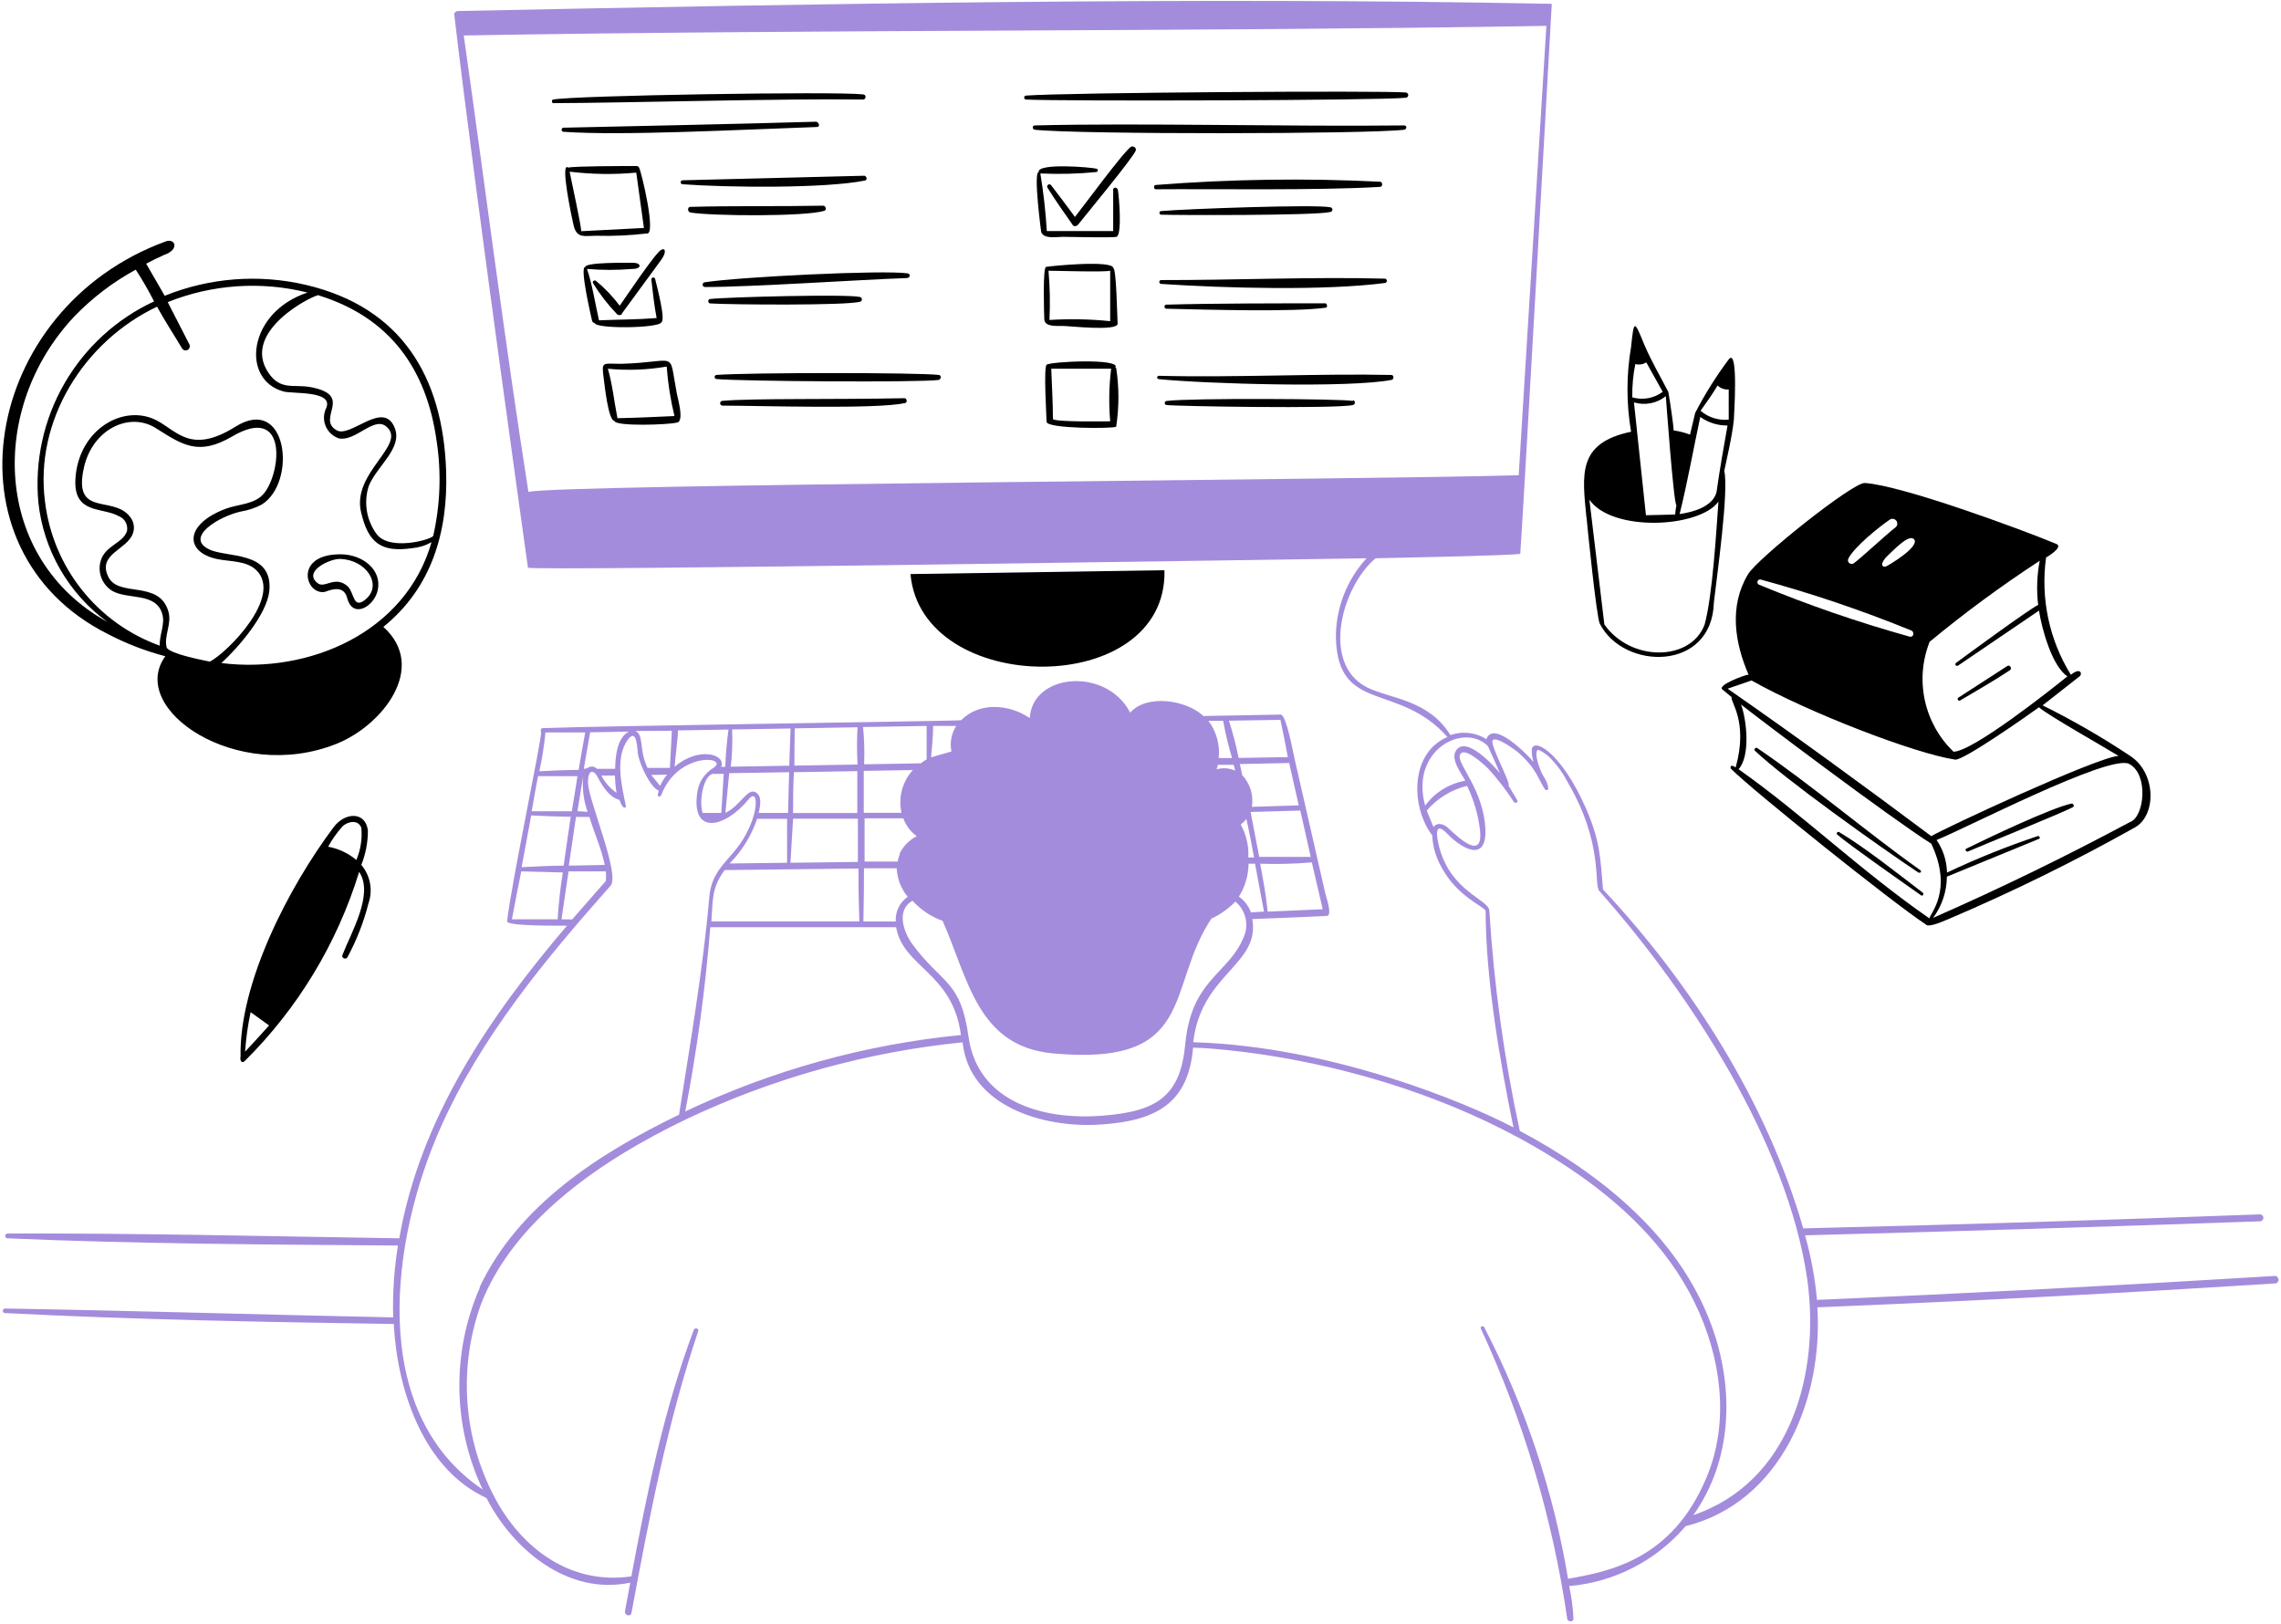 <svg width="476" height="339" viewBox="0 0 476 339" fill="none" xmlns="http://www.w3.org/2000/svg">
<path d="M195.925 78.25C191.875 77.725 155.925 77.725 149.475 78.25C149.364 78.274 149.267 78.339 149.202 78.431C149.137 78.524 149.11 78.638 149.125 78.75C149.148 78.833 149.192 78.91 149.254 78.971C149.315 79.032 149.391 79.077 149.475 79.1C155.275 79.6 191.8 79.825 195.8 79.3C196.375 79.25 196.55 78.325 195.925 78.25ZM364.8 140.8C364.3 140.8 357.875 143.075 359.575 144L361.375 145.5C360.975 146.4 364.9 150.5 362.2 160.15C361.075 159.375 361.05 160.15 361.2 160.4C365.375 164.7 395.2 188.575 401.85 192.9C402.45 193.775 406.25 191.9 406.85 191.7C420.059 186.068 432.952 179.726 445.475 172.7C450.05 170.2 450 161.225 444.45 157.7C438.612 153.817 432.533 150.31 426.25 147.2L434 141.125C434.55 140.7 434.25 139.125 432.15 140.825C427.628 133.518 425.798 124.862 426.975 116.35C427.275 116.175 430.625 114.175 429.15 113.525C421.65 110.4 396.8 101.275 389.15 100.8C386.65 100.625 366.65 116.625 364.775 119.85C360.775 126.525 362 134.15 364.925 140.875L364.8 140.8ZM362.8 160.525C365.3 157.8 364.525 150.325 363.325 147.025C366.75 149.775 394.275 170.525 403.025 176.075C407.75 186.075 402.475 190.925 402.65 191.675C388 181.5 376.075 169.875 362.8 160.525V160.525ZM444.275 159.4C448.45 161.55 447.5 170.5 444.5 171.55C430.9 178.825 417.45 185.375 403.4 191.55C405.245 189.06 406.252 186.048 406.275 182.95L425.525 175.05C425.875 174.875 425.525 174.4 425.25 174.475C418.787 176.635 412.459 179.181 406.3 182.1C406.252 179.67 405.496 177.307 404.125 175.3C410 172.975 440.025 157.4 444.275 159.4V159.4ZM402.6 134C409.956 127.909 417.651 122.242 425.65 117.025C425.066 120.064 424.957 123.176 425.325 126.25C424.1 126.65 408.95 137.75 408.175 138.35C407.85 138.6 408.175 139.125 408.575 138.925L425.5 127.425C426.025 130.95 428.15 138.975 431.425 141.15C428.1 143.85 411.65 156.875 407.65 156.875C404.651 153.982 402.576 150.265 401.686 146.194C400.796 142.123 401.131 137.88 402.65 134H402.6ZM399.325 112.425C401.075 113.925 393.825 118.15 393.55 118.225C392.725 118.475 392.175 117.625 393.95 115.925C394.85 115.15 398.15 111.5 399.325 112.45V112.425ZM385.7 116.6C386.95 114.1 392.15 109.95 394.35 108.45C394.458 108.374 394.58 108.321 394.709 108.292C394.838 108.264 394.972 108.261 395.102 108.285C395.232 108.308 395.356 108.356 395.467 108.428C395.578 108.499 395.675 108.591 395.75 108.7C395.826 108.808 395.879 108.93 395.907 109.059C395.936 109.188 395.938 109.321 395.915 109.451C395.892 109.581 395.843 109.706 395.772 109.817C395.701 109.928 395.608 110.024 395.5 110.1C393.55 111.6 388.25 116.575 386.775 117.6C386.664 117.661 386.539 117.693 386.413 117.693C386.286 117.693 386.161 117.661 386.05 117.6C385.962 117.559 385.884 117.502 385.818 117.431C385.753 117.36 385.703 117.276 385.67 117.186C385.638 117.095 385.623 116.998 385.628 116.902C385.634 116.806 385.658 116.711 385.7 116.625V116.6ZM367.35 120.925C378.075 123.835 388.611 127.4 398.9 131.6C399.55 131.925 399.325 133.025 398.55 132.875C387.832 129.888 377.305 126.257 367.025 122C366.911 121.936 366.822 121.834 366.773 121.713C366.724 121.592 366.718 121.457 366.756 121.332C366.793 121.206 366.873 121.097 366.981 121.023C367.089 120.949 367.219 120.915 367.35 120.925ZM365.5 142C377.425 148.725 399.625 157.275 408 158.525C409.675 158.775 423.275 149.225 425.5 147.6C426.95 149.025 439.025 155.85 442.1 157.75C437.65 157.975 405.35 173.025 403.025 174.5C389.15 164.125 374.75 153.6 360.525 143.725L365.525 142H365.5ZM195.925 78.25H195.95H195.925ZM236.525 30.6C236.373 30.537 236.202 30.537 236.05 30.6C234.575 31.5 226.05 43.1 224.325 45.275C222.675 43.025 221 40.8 219.325 38.625C219 38.225 218.325 38.625 218.575 39.15C220.25 41.825 222.05 44.4 223.875 46.975C224.175 47.375 224.75 47.175 225 46.85C226.575 44.85 236.6 32.75 237.025 31.375C237.043 31.291 237.045 31.204 237.03 31.12C237.015 31.036 236.983 30.955 236.936 30.883C236.89 30.811 236.83 30.749 236.759 30.7C236.688 30.652 236.609 30.617 236.525 30.6V30.6ZM188.85 83.1C173.85 83.4 157.225 83.1 150.775 83.65C150.642 83.65 150.515 83.702 150.421 83.796C150.328 83.89 150.275 84.017 150.275 84.15C150.275 84.282 150.328 84.409 150.421 84.503C150.515 84.597 150.642 84.65 150.775 84.65C158.525 84.65 182.65 85.45 188.85 84.125C189.375 84 189.275 83.25 188.85 83.1V83.1ZM189.4 57.975C189.9 57.975 190.05 57.125 189.4 57.05C184.4 56.3 154.4 57.775 147.125 58.9C146.992 58.9 146.865 58.952 146.771 59.046C146.678 59.14 146.625 59.267 146.625 59.4C146.625 59.532 146.678 59.659 146.771 59.753C146.865 59.847 146.992 59.9 147.125 59.9C156.925 59.9 179.2 58.375 189.275 58.025L189.4 57.975ZM179.45 62.975C179.875 62.975 180.1 62.125 179.45 61.975C176.95 61.35 151.95 61.975 148.175 62.4C148.116 62.409 148.058 62.43 148.007 62.461C147.956 62.492 147.912 62.534 147.877 62.583C147.842 62.632 147.817 62.687 147.804 62.746C147.791 62.805 147.789 62.865 147.8 62.925C147.813 63.022 147.857 63.113 147.924 63.184C147.991 63.256 148.079 63.305 148.175 63.325C153 63.6 176.5 63.775 179.45 62.975ZM232.75 76.725C234.125 74.725 219.05 75.45 218.4 76.125C217.75 76.8 218.4 87.075 218.4 88.025C218.4 89.5 232.375 89.475 232.925 89.05C233.549 84.982 233.549 80.843 232.925 76.775L232.75 76.725ZM231.675 87.925C230.35 87.925 220.525 88.1 219.725 87.475C219.725 83.95 219.5 80.45 219.375 76.95H231.875C231.425 80.591 231.358 84.269 231.675 87.925V87.925Z" fill="black"/>
<path d="M409 146.2C412.5 144.125 416.075 142.1 419.45 139.85C419.925 139.525 419.45 138.675 418.9 138.975L408.625 145.625C408.567 145.682 408.531 145.757 408.522 145.837C408.513 145.917 408.532 145.999 408.577 146.066C408.621 146.134 408.687 146.184 408.764 146.209C408.842 146.233 408.925 146.23 409 146.2ZM383.8 173.65C383.5 173.45 383.1 173.925 383.4 174.175C385.9 176.35 398.2 184.95 400.9 186.85C401.25 187.1 401.55 186.525 401.225 186.275C395.975 182.275 389.375 177 383.8 173.65V173.65ZM221.85 68.025C223.15 68.025 233.325 69.2 233.225 67.525C233.125 65.85 232.975 56.225 232.325 55.925C232.15 54.25 219.475 55.475 218.3 55.7C217.575 55.7 217.875 65.45 217.925 66.625C218 68.325 220.725 67.975 221.85 68.025V68.025ZM231.675 56.5V67.025C227.464 66.592 223.225 66.508 219 66.775C219.166 63.349 219.099 59.917 218.8 56.5C220.875 56.5 230.35 56.825 231.675 56.5V56.5ZM400.35 182.05C400.413 182.103 400.493 182.132 400.575 182.132C400.657 182.132 400.737 182.103 400.8 182.05C400.849 181.995 400.876 181.924 400.876 181.85C400.876 181.776 400.849 181.705 400.8 181.65C389.35 173.525 377.975 163.75 366.725 156.125C366.4 155.875 365.9 156.35 366.225 156.675C372.525 162.675 392.2 176.675 400.45 182.175L400.35 182.05ZM432.375 167.7H432.425H432.375ZM233.175 39.475C233.14 39.363 233.063 39.27 232.961 39.214C232.858 39.158 232.738 39.144 232.625 39.175C232.55 39.193 232.48 39.23 232.423 39.282C232.366 39.335 232.324 39.401 232.3 39.475V48.225H218.45C218.207 44.196 217.757 40.182 217.1 36.2C221.01 36.382 224.929 36.281 228.825 35.9C228.913 35.872 228.988 35.814 229.038 35.737C229.088 35.659 229.11 35.567 229.1 35.475C229.086 35.422 229.06 35.372 229.026 35.329C228.992 35.286 228.949 35.251 228.9 35.225C227.975 34.925 216.4 33.925 216.75 35.925C215.6 35.925 217.275 48.425 217.275 48.425C217.875 49.95 220.4 49.425 221.725 49.425C223.05 49.425 232.25 49.65 233 49.425C234.2 48.95 233.525 40.95 233.25 39.425L233.175 39.475Z" fill="black"/>
<path d="M474.75 266.275C442.9 268.225 411.042 269.891 379.175 271.275C378.759 266.716 377.922 262.205 376.675 257.8C408.342 256.966 440.009 255.991 471.675 254.875C471.837 254.855 471.987 254.784 472.105 254.671C472.222 254.558 472.299 254.41 472.325 254.25C472.346 254.055 472.29 253.859 472.169 253.705C472.047 253.55 471.87 253.45 471.675 253.425C439.875 254.608 408.084 255.583 376.3 256.35C368.8 230.2 352.975 205.325 334.525 185.625C333.95 178.975 333.925 175.625 331.075 168.95C325.575 156.325 319.5 153.7 319.65 156.7C319.649 157.49 319.775 158.275 320.025 159.025C319.025 157.775 311.675 150.125 310.175 154.25C309.069 153.554 307.821 153.116 306.522 152.969C305.224 152.822 303.909 152.969 302.675 153.4C298 145.9 290.175 145.9 285.175 143.4C275.625 138.4 280.025 122.45 287.05 116.5C287.05 116.5 317.225 115.925 317.25 115.55C317.8 108.475 323.825 0.8 323.825 0.8C249.475 -0.675 169.475 0.8 95.675 2.3C95.175 2.3 94.75 2.625 94.8 3.075C99.25 40.95 110.175 118.475 110.175 118.475C111.975 119.2 275.4 116.65 285.175 116.5C280.995 121.059 278.707 127.039 278.775 133.225C279.275 148.975 291.8 142.275 302.05 153.8C295.4 156.65 294.55 165.075 297.05 171.1C297.504 172.255 298.119 173.341 298.875 174.325C298.98 176.674 299.649 178.964 300.825 181C304.025 187.075 309.725 189.175 310.025 190.075C310.025 204.225 313 221.475 315.825 235.275C306.3 230.275 278.05 218.35 249 217.5C250.65 203.175 263.025 201.375 261.325 191.8C266.5 191.6 271.675 191.4 276.85 191.15C278.15 191.15 276.725 187.15 276.575 186.475C274.475 177.225 272.367 167.991 270.25 158.775C269.925 157.525 268.475 149.125 267.25 149.125L251.125 149.425C247.575 146.05 239.25 144.8 235.85 148.725C230.85 139.1 215.4 140.5 214.9 149.85C210.675 146.975 204.4 146.4 200.575 150.3C200.175 150.475 124.55 151.5 113.3 151.95H113.1C112.979 152.027 112.892 152.149 112.859 152.289C112.827 152.429 112.85 152.577 112.925 152.7C113.125 154 106.6 184.85 105.825 192.275C105.825 193.325 117.15 193.175 118.325 193.175C102.175 212.1 87.65 233.45 83.325 258.425C56.075 258 28.825 257.325 1.575 257.425C1.443 257.425 1.315 257.477 1.222 257.571C1.128 257.665 1.075 257.792 1.075 257.925C1.075 258.057 1.128 258.185 1.222 258.278C1.315 258.372 1.443 258.425 1.575 258.425C28.7 259.6 55.9 259.725 83.05 259.925C82.241 264.882 81.906 269.904 82.05 274.925C55.05 274.375 28.05 273.525 1.075 273.075C0.475 273.075 0.375 274.025 1.075 274.025C28.075 275.4 55.125 275.9 82.175 276.3C82.875 289.875 88.225 306.525 101.525 312.625C107 323.375 118.6 333.05 131.525 330.275C131.15 332.225 130.8 334.225 130.425 336.225C130.275 337.125 131.625 337.5 131.775 336.6C135.45 316.8 139.275 296.9 145.7 277.8C145.9 277.2 145 276.975 144.775 277.55C138.525 294.15 135 311.6 131.75 328.975C118.525 330.9 107.975 322.475 102.5 311.075C99.555 305.051 97.851 298.496 97.49 291.801C97.129 285.105 98.119 278.405 100.4 272.1C107.225 254.6 125.4 242.1 143.25 233.55C161.4 224.949 180.891 219.528 200.875 217.525C202.3 230.875 217.65 235.4 229.35 234.7C241.05 234 247.975 230.425 248.975 218.625C249.125 218.625 291.2 219.55 327.525 243.825C338.2 250.95 347.9 260.1 353.575 271.725C359.125 282.95 361.075 296.725 356.075 308.425C348.925 325.475 335.875 327.95 327.225 329.475C324.167 311.169 318.262 293.454 309.725 276.975C309.5 276.55 308.8 276.825 309.025 277.275C317.928 296.472 324 316.859 327.05 337.8C327.05 338.45 328.35 338.625 328.35 337.8C328.249 335.511 327.948 333.236 327.45 331C336.878 330.189 345.608 325.698 351.75 318.5C371.75 313.5 380.475 291.875 379.25 272.825C411.184 271.525 443.084 269.858 474.95 267.825C475.825 267.5 475.5 266.275 474.75 266.275ZM110.275 102.675C105.275 70.875 101.3 39.225 96.775 7.4C171.775 6.1 248.725 6.65 322.7 5.4L316.925 99.175C285.7 100.125 114.3 101.1 110.275 102.675ZM261.025 190.4C260.567 189.067 259.69 187.918 258.525 187.125C259.821 185.064 260.522 182.684 260.55 180.25H261.9L263.775 190.25L261.025 190.4ZM258.925 172.075C259.353 171.73 259.746 171.345 260.1 170.925C260.7 173.6 261.2 176.275 261.7 178.95H260.5C260.623 176.556 260.077 174.176 258.925 172.075ZM276.025 189.75L264.525 190.25C264.225 186.875 263.575 183.55 262.975 180.25C266.569 180.369 270.167 180.277 273.75 179.975C274.5 183.2 275.275 186.5 276.025 189.75ZM273.525 178.825H262.775L260.975 169.45L271.35 169.15L273.525 178.825ZM271.025 168.075L261.25 168.375C261.438 167.189 261.353 165.976 261.003 164.828C260.652 163.681 260.044 162.628 259.225 161.75C259.075 161 258.925 160.225 258.725 159.45L269.025 159.225L271.025 168.075ZM267.2 150.225C267.75 152.725 268.25 155.4 268.75 158L258.475 158.175C257.95 155.546 257.274 152.95 256.45 150.4L267.2 150.225ZM257.75 160.825C256.533 160.272 255.158 160.174 253.875 160.55C253.99 160.24 254.082 159.923 254.15 159.6H257.45L257.75 160.825ZM255.25 150.425C255.719 153.049 256.337 155.645 257.1 158.2H254.325C254.611 155.43 253.844 152.654 252.175 150.425H255.25ZM194.725 151.5H199.55C198.531 153.075 198.172 154.987 198.55 156.825L194.3 158.05C194.5 155.9 194.725 153.5 194.725 151.5ZM193.375 151.5V158.475C192.952 158.727 192.543 159.002 192.15 159.3L180.325 159.5C180.434 156.906 180.359 154.308 180.1 151.725L193.375 151.5ZM188.125 169.625H180.25V160.875L190.5 160.7C189.416 161.887 188.634 163.318 188.221 164.872C187.807 166.425 187.774 168.056 188.125 169.625ZM180.3 181.2H187.125C187.222 183.381 188.029 185.471 189.425 187.15C188.6 187.72 187.937 188.494 187.499 189.396C187.061 190.299 186.863 191.299 186.925 192.3H180.175C180.25 188.55 180.3 184.875 180.3 181.2ZM187.8 178.175C187.581 178.697 187.422 179.242 187.325 179.8H180.425V170.775H188.5C189.043 172.267 190.018 173.563 191.3 174.5C189.738 175.308 188.476 176.596 187.7 178.175H187.8ZM179.425 192.275H148.45C148.775 187.975 148.45 185.275 151.225 181.575L179.15 181.25C179.125 184.925 179.2 188.6 179.325 192.275H179.425ZM152.25 180.2C154.852 177.57 156.818 174.38 158 170.875H164.25V180.05L152.25 180.2ZM165.85 152L178.95 151.775C178.809 154.365 178.809 156.96 178.95 159.55L165.775 159.775C165.775 157.2 165.8 154.6 165.85 152ZM165.675 161.15L178.9 160.925V169.675H165.5C165.5 166.825 165.5 164 165.675 161.15ZM165.5 170.85H179.025V179.875L164.95 180.05C165.15 176.975 165.3 174 165.5 170.85ZM153 152.225L164.975 152.025L164.7 159.8L152.5 160C152.797 157.419 152.889 154.82 152.775 152.225H153ZM152.4 161.35L164.675 161.15L164.45 169.65H158.325C158.625 168.275 159.175 166.025 157.55 165.275C155.925 164.525 154.375 168.275 151.375 169.625C151.65 166.875 151.9 164.125 152.175 161.375L152.4 161.35ZM141.7 152.425L152.025 152.25C151.668 154.828 151.443 157.423 151.35 160.025H150.5C151.575 157.4 145.775 155.7 140.775 160.025C140.85 158.75 141.55 153.275 141.475 152.425H141.7ZM151.025 161.5C150.85 164.225 150.7 166.925 150.525 169.65H146.625C145.875 167.45 146.625 162.275 148.625 161.5H150.975H151.025ZM140.2 152.5L139.8 160.25H135.125C133.275 156.4 134.45 153.475 132.625 152.55L140.2 152.5ZM139.2 161.65C138.624 162.372 138.137 163.161 137.75 164L135.9 161.725L139.2 161.65ZM123.225 152.825L131.25 152.675C128.75 153.875 128.375 158.125 128.375 160.45H124.6C123.325 159.35 122.775 160.45 121.825 160.45L123.175 152.675L123.225 152.825ZM128.775 165.525C127.388 164.599 126.26 163.334 125.5 161.85H128.325C128.355 163.082 128.472 164.31 128.675 165.525H128.775ZM120.5 169.275L121.7 161.925C121.45 164.462 121.765 167.024 122.625 169.425L120.5 169.275ZM123 170.5C124.025 173.925 125.5 177.05 126.2 180.5L118.7 180.65L120.2 170.475L123 170.5ZM113.925 152.85H122.125C121.65 155.35 121.2 158.05 120.75 160.675C118.025 160.675 115.275 160.825 112.55 160.95C113.139 158.278 113.565 155.573 113.825 152.85H113.925ZM112.375 161.975H120.5C120.125 164.475 119.725 166.975 119.325 169.3H110.95C111.375 166.8 111.825 164.375 112.275 161.975H112.375ZM110.85 170.175C113.6 170.325 116.35 170.4 119.1 170.45C118.625 173.825 118.075 177.25 117.625 180.65C114.7 180.65 111.775 180.85 108.85 180.975C109.525 177.375 110.175 173.775 110.85 170.175ZM116.475 191.85H106.825C107.45 188.5 108.1 185.175 108.775 181.85L117.45 182.075C116.923 185.312 116.564 188.575 116.375 191.85H116.475ZM117.175 191.85L118.65 181.85H126.425C126.5 182.514 126.5 183.185 126.425 183.85L119.4 191.875L117.175 191.85ZM100.15 268.675C97.226 275.337 95.764 282.549 95.864 289.825C95.963 297.1 97.621 304.269 100.725 310.85C76.525 294.5 81.675 258.35 91.975 235.25C100.4 216.325 113.75 200.25 127.425 184.825C129.425 182.55 122.95 167.325 122.725 163.6C122.575 160.825 123.725 160.25 124.75 162.225C125.775 164.2 127.25 166.45 129.275 166.925C130.075 169.275 130.7 168.525 130.6 168.15C129.75 164.025 128.275 158.15 131.025 154.35C133.025 151.7 132.95 156.575 133.15 157.525C133.625 159.8 135.65 164.2 137.475 165.025C136.85 166.8 137.9 166.175 137.975 165.95C141.525 156.625 152.375 157.95 148.875 160.25C147.952 160.801 147.168 161.556 146.583 162.457C145.998 163.359 145.627 164.383 145.5 165.45C144.225 174.275 151.175 172.95 156.225 166.8C158.325 164.3 158.425 169.675 155.1 175.1C152.275 179.7 148.45 181.35 148 187.375C146.75 202.1 143.725 219.675 141.7 232.625C125.1 240.65 108.125 251.5 100.05 268.7L100.15 268.675ZM143 231.95C145.441 219.238 147.185 206.402 148.225 193.5H187C188.45 201.875 198.85 203 200.525 216C180.572 217.951 161.109 223.347 143 231.95ZM248.55 211.775C247.928 213.741 247.525 215.77 247.35 217.825C246.35 228.425 241.85 231.95 230.075 232.825C217.575 233.85 204.025 229.9 202.125 216.425C200.45 204.425 196.6 205.475 190.425 197.075C188.575 194.575 186.925 189.925 190.425 187.975C192.145 189.864 194.298 191.305 196.7 192.175C202.1 204.3 203.925 218.275 219.625 219.825C249.975 222.65 243.175 206.125 252.8 191.7C254.671 190.835 256.367 189.631 257.8 188.15C258.892 189.062 259.645 190.315 259.94 191.706C260.234 193.098 260.053 194.548 259.425 195.825C256.975 201.75 251.075 204 248.55 211.775ZM310.5 155.7C311.35 157.6 312.225 159.475 313 161.375C311.775 159.8 305.775 153.25 303.775 156.75C302.75 158.575 304.9 161.3 305.775 162.925C302.42 163.519 299.421 165.381 297.4 168.125C294.2 156.5 305.5 150.7 310.5 155.7ZM299.2 172.725C298.725 171.55 298.225 170.35 297.725 169.175C299.919 166.606 302.867 164.795 306.15 164C307.557 166.903 308.469 170.021 308.85 173.225C309.525 179.625 304.625 175.05 302.25 172.85C301.325 171.9 299.775 171.5 299.075 172.725H299.2ZM353.325 316.25C361.6 304.65 361.95 289.675 357.15 276.575C350.35 258.05 334.175 245.075 317.15 236C313.877 220.882 311.754 205.538 310.8 190.1C310.8 187.75 302.85 186.15 300.375 176.925C299.925 175.25 299 170.85 302.025 174C305.05 177.15 310.2 180.05 309.975 173.15C309.675 164.975 304.125 159.525 304.625 157.675C305.25 155.35 309.875 159.725 310.625 160.475C312.579 162.625 314.352 164.933 315.925 167.375C316.2 167.775 316.875 167.375 316.625 167C316.042 166 315.442 165 314.825 164C315.225 163.15 310.725 155.2 311.525 154.45C312.325 153.7 315.925 156.3 316.725 156.95C320.9 160.575 321.1 163 322.525 164.875C322.59 164.898 322.66 164.898 322.725 164.875C322.814 164.882 322.903 164.855 322.972 164.799C323.042 164.743 323.088 164.663 323.1 164.575C322.95 162.975 322.025 162.075 321.575 160.975C321.125 159.875 320.2 157.4 320.825 156.525C321.125 156.275 322.85 157.55 323.05 157.75C324.7 159.33 326.076 161.171 327.125 163.2C334.775 176.275 332.475 184.7 333.775 185.975C352.75 207.35 373.025 238.65 377.125 266.9C379.9 286.5 373.725 309.35 353.2 316.25H353.325Z" fill="#A38CDC"/>
<path d="M172 44C172.575 43.825 172.35 43 171.825 42.925C162.725 43.1 153.05 42.925 144.075 43.175C143.375 43.175 143.475 44.25 144.075 44.35C148.675 45.1 168 45.225 172 44ZM410.675 177.7C414.075 176.225 430.675 169.525 432.65 168.4C432.687 168.367 432.717 168.327 432.738 168.281C432.758 168.236 432.769 168.187 432.769 168.137C432.769 168.088 432.758 168.039 432.738 167.993C432.717 167.948 432.687 167.908 432.65 167.875C432.61 167.814 432.553 167.766 432.487 167.735C432.421 167.704 432.348 167.692 432.275 167.7C428.075 168.575 414.475 175.05 410.25 177.15C410.025 177.325 410.325 177.85 410.675 177.7V177.7ZM243 119L190 119.8C192.275 145.5 243.675 145.9 243 119ZM243 64C243 64.108 243.041 64.213 243.116 64.292C243.19 64.371 243.292 64.418 243.4 64.425C251.875 64.625 269.8 65.15 276.575 64.225C277.125 64.225 276.95 63.3 276.575 63.3C267 63.3 253.175 63.3 243.525 63.575C243.462 63.559 243.395 63.559 243.332 63.573C243.268 63.587 243.208 63.616 243.158 63.657C243.107 63.699 243.066 63.751 243.039 63.81C243.012 63.87 242.998 63.934 243 64V64ZM170.5 26.5C171.2 26.5 170.9 25.5 170.325 25.4C153.1 25.9 134.35 26.275 117.55 26.65C117.494 26.659 117.44 26.679 117.392 26.709C117.344 26.739 117.302 26.779 117.269 26.826C117.237 26.872 117.214 26.925 117.202 26.981C117.19 27.036 117.189 27.094 117.2 27.15C117.215 27.237 117.256 27.318 117.319 27.381C117.382 27.444 117.463 27.485 117.55 27.5C129.775 28.375 154.625 27.05 170.5 26.5V26.5ZM180.125 20.775C180.7 20.775 180.875 19.775 180.125 19.7C174.525 19.025 119.3 19.925 115.45 20.775C115.075 20.775 115.1 21.525 115.45 21.525C129.625 21.5 163.6 20.525 180.125 20.775ZM71.45 199.35V199.325V199.35ZM72.5 199.775C74.426 196.212 75.904 192.425 76.9 188.5C77.366 187.151 77.472 185.704 77.209 184.301C76.946 182.899 76.323 181.589 75.4 180.5C76.308 178.216 76.774 175.782 76.775 173.325C76.275 169.25 71.95 169.5 69.625 172.625C60.25 185.125 49.9 205.125 50.2 220.5C50.025 221.225 50.4 222.05 51.05 221.45C62.149 210.453 70.359 196.884 74.95 181.95C78.075 186.6 73.25 194.625 71.45 199.325C71.225 199.95 72.175 200.325 72.5 199.775V199.775ZM51.15 219.475C51.334 216.701 51.718 213.943 52.3 211.225L56.15 214C54.525 215.8 52.85 217.675 51.15 219.475ZM74.375 179.475C72.682 178.054 70.649 177.098 68.475 176.7C69.311 175.174 70.317 173.748 71.475 172.45C72.6 171.4 74.75 170.975 75.4 172.75C75.621 175.025 75.269 177.32 74.375 179.425V179.475ZM138 52.125C136.9 52.575 130.5 62.125 129.325 63.8C127.871 61.867 126.192 60.113 124.325 58.575C124.221 58.526 124.103 58.517 123.992 58.55C123.882 58.582 123.787 58.653 123.725 58.75C123.689 58.846 123.689 58.953 123.725 59.05C125.151 61.384 126.827 63.555 128.725 65.525C128.793 65.6 128.876 65.66 128.969 65.701C129.061 65.742 129.161 65.763 129.263 65.763C129.364 65.763 129.464 65.742 129.557 65.701C129.649 65.66 129.732 65.6 129.8 65.525V65.4L138 54.2C139.15 52.575 138.825 51.7 138 52.125ZM288 39C288.525 39 288.625 38 288 37.925C272.402 37.149 256.77 37.374 241.2 38.6C240.675 38.6 240.725 39.525 241.2 39.5C253 39.4 275.125 39.775 288 39Z" fill="black"/>
<path d="M138 67.275C139 66.875 137 59.425 136.725 58.25C136.717 58.197 136.698 58.147 136.671 58.101C136.643 58.056 136.606 58.017 136.564 57.985C136.521 57.954 136.472 57.931 136.42 57.919C136.369 57.906 136.315 57.904 136.262 57.912C136.21 57.92 136.159 57.939 136.114 57.967C136.069 57.994 136.029 58.031 135.998 58.074C135.967 58.117 135.944 58.165 135.931 58.217C135.919 58.269 135.917 58.322 135.925 58.375C136.225 61.05 136.525 63.75 137.025 66.375C132.85 66.7 129.075 66.675 125 66.85C124.25 63.6 123.6 59.35 122.5 56.125C125.644 56.389 128.805 56.389 131.95 56.125C134.025 56.125 133.875 54.825 132.1 54.85C131.05 54.85 122.1 54.675 122.1 55.75C120.925 55.75 123.4 66.225 123.55 66.925C123.576 67.049 123.64 67.162 123.735 67.248C123.829 67.333 123.948 67.386 124.075 67.4C124.375 68.7 137.525 68.5 138 67.275ZM289.4 58.5C289.378 58.403 289.324 58.316 289.247 58.252C289.17 58.189 289.074 58.153 288.975 58.15C273.825 57.75 257.625 58.475 242.275 58.45C241.825 58.45 241.8 59.2 242.275 59.25C255.725 60.15 276.525 60.7 289.075 59.05C289.188 59.015 289.284 58.939 289.344 58.837C289.404 58.736 289.424 58.615 289.4 58.5V58.5ZM124.425 49.2C127.932 49.297 131.441 49.139 134.925 48.725C137.1 49.275 133.775 35.625 133.375 35C133.322 34.882 133.233 34.784 133.12 34.721C133.008 34.658 132.878 34.633 132.75 34.65C130.5 34.65 120.05 34.65 118.575 34.975C116.775 33.525 119.4 45.85 119.775 47.325C120.5 49.8 122.1 49.2 124.425 49.2ZM118.875 35.825C123.488 36.388 128.148 36.455 132.775 36.025L134.375 47.575L121.275 48.25C121.375 47.4 119.175 37.475 118.875 35.825ZM277.55 44.25C277.682 44.25 277.81 44.197 277.903 44.103C277.997 44.01 278.05 43.882 278.05 43.75C278.05 43.617 277.997 43.49 277.903 43.396C277.81 43.302 277.682 43.25 277.55 43.25C274.45 42.625 247.8 43.575 242.275 44.05C241.85 44.05 241.85 44.775 242.275 44.8C245.275 44.925 274.575 45 277.55 44.25ZM67.625 123.55C68.1 123.55 71.625 121.55 72.45 124.8C73.6 129.25 78.1 126.575 78.825 123.175C79.75 118.975 75.75 115.675 71.025 115.675C61.425 115.675 63.625 124 67.625 123.55ZM71.025 116.65C76.425 116.825 79.75 121.925 76.475 124.925C73.675 127.425 73.975 123.825 72.625 122.425C69.925 119.925 67.775 122.95 66.25 121.675C63.125 119.175 69.1 116.5 71.025 116.65ZM129.575 75.925C125.65 75.925 125.5 75.275 126 79.1C126.15 80.175 126.925 87.775 128.225 87.85C128.5 89.05 139.725 88.625 141.15 88.2C143.075 88.2 141.15 82.275 141.15 81.6C139.5 72.9 141.55 75.6 129.575 75.925ZM128.85 87.275C128.225 84.125 127.75 79.95 126.85 76.95C130.943 77.35 135.072 77.198 139.125 76.5C139.379 79.981 139.923 83.434 140.75 86.825C136.85 87 132.8 87.2 128.85 87.275ZM293.325 19.3C288.725 18.875 222.475 19.3 214.075 19.95C213.966 19.968 213.869 20.028 213.804 20.117C213.739 20.205 213.71 20.316 213.725 20.425C213.743 20.511 213.785 20.59 213.847 20.652C213.91 20.714 213.989 20.757 214.075 20.775C221.2 21.15 288.225 20.975 293.325 20.4C293.471 20.4 293.611 20.342 293.714 20.239C293.817 20.136 293.875 19.996 293.875 19.85C293.875 19.704 293.817 19.564 293.714 19.461C293.611 19.358 293.471 19.3 293.325 19.3V19.3ZM180.5 37.675C181.075 37.55 180.875 36.775 180.375 36.675L142.4 37.625C142.345 37.631 142.291 37.648 142.243 37.675C142.195 37.703 142.153 37.74 142.12 37.785C142.087 37.83 142.064 37.881 142.052 37.935C142.04 37.989 142.039 38.045 142.05 38.1C142.064 38.187 142.106 38.268 142.169 38.331C142.231 38.394 142.312 38.435 142.4 38.45C151.925 39.15 172.225 39.35 180.5 37.675ZM331.075 107.95C331.25 109.85 333.15 128.8 333.85 130.175C338.85 139.925 357.25 140.175 357.65 125.75C358.35 119.75 360.775 102.525 359.825 98.25C360.1 96.85 361.55 90.75 361.825 87.525C361.825 87 362.825 72.725 360.825 74.9C358.156 78.454 355.789 82.225 353.75 86.175C353.4 87.7 353.05 89.2 352.675 90.7C351.569 90.283 350.42 89.989 349.25 89.825C349.25 88.8 348.5 83.8 348.15 81.8C346.425 78.45 344.65 75.45 343.15 71.975C341.025 66.75 340.975 66.65 340.375 72.4C339.373 78.257 339.373 84.242 340.375 90.1C329.05 92.45 330.225 99.125 331.05 107.95H331.075ZM358.425 80.45C358.731 80.746 359.097 80.972 359.498 81.115C359.899 81.257 360.326 81.311 360.75 81.275V87.575C359.697 87.677 358.633 87.566 357.624 87.248C356.615 86.93 355.68 86.412 354.875 85.725C356.1 84 357.375 82.225 358.425 80.45ZM354.825 87.025C356.481 88.202 358.468 88.824 360.5 88.8C359.675 93.45 358.85 98.075 358.2 102.75C357.35 105.8 353.2 106.9 350.5 107.275C352.15 100.675 353.4 93.575 354.825 86.95V87.025ZM349.825 105.475C349.703 106.102 349.62 106.737 349.575 107.375L343.475 107.525L340.975 83.975C342.105 84.316 343.302 84.376 344.461 84.149C345.62 83.923 346.706 83.417 347.625 82.675C347.625 82.675 349.25 105.1 349.825 105.4V105.475ZM341.275 75.975C341.658 76.075 342.057 76.095 342.449 76.035C342.84 75.975 343.215 75.835 343.55 75.625L346.975 81.775C346.077 82.444 345.037 82.896 343.935 83.095C342.833 83.295 341.7 83.236 340.625 82.925C340.582 80.566 340.8 78.21 341.275 75.9V75.975ZM358.6 104.775C358.15 111.075 357.35 124.375 355.725 130.325C352.85 138.05 340.325 138.175 334.8 130.325C333.75 121.65 332.7 112.825 331.675 104.275C336.35 111.05 354.525 110.225 358.6 104.7V104.775Z" fill="black"/>
<path d="M22.525 132.325C26.33 134.312 30.347 135.863 34.5 136.95C26.525 147.925 49.35 163.575 70.225 155.225C79.8 151.4 89.375 139.25 80 130.825C90 122.75 93.525 111.1 93.1 98.325C92.45 78.625 83.75 64.125 63.825 59.45C54.009 57.152 43.722 57.947 34.375 61.725L30.5 55.025C31.725 54.375 33 53.75 34.25 53.2C37.55 52.075 36.55 49.65 34.6 50.375C-3.7 64.35 -12.55 114.725 22.525 132.325ZM34.8 135.2C34.1 132.7 35.975 130.2 35.1 127.475C33.1 121 24.725 124.75 22.6 120.375C20.275 115.6 26.475 114.775 27.725 111.35C27.946 110.75 28.003 110.102 27.888 109.473C27.774 108.845 27.493 108.258 27.075 107.775C23.475 103.275 15.15 108.025 17.525 97.525C19.325 89.6 26.975 85.85 32.525 89.35C38.075 92.85 41.4 95.2 48.425 91.1C60.125 84.225 58.675 98.6 55.1 102.95C53.2 105.3 49.75 105.175 47.1 106.175C38.45 109.425 38.5 115.25 45.35 116.675C48 117.225 51.4 116.975 53.475 118.975C59.1 124.45 47.475 136.15 43.8 138.075C41.825 137.675 35.8 136.5 34.8 135.2V135.2ZM66.525 61.65C81.25 66.225 89.025 76.875 91.125 92.1C92.123 98.67 91.877 105.37 90.4 111.85C89.8 112.675 81.35 115 78.625 111.5C77.573 110.085 76.871 108.442 76.575 106.704C76.28 104.966 76.4 103.182 76.925 101.5C78.55 97.3 84.075 93.6 82.375 89.3C80.025 83.35 73.15 91.475 70.25 89.8C65.9 87.3 74.05 82.5 64.75 80.775C61.325 80.15 58.525 81.55 56 77.775C50.225 69.125 65.25 61.625 66.525 61.575V61.65ZM38 72.725C38.108 72.895 38.271 73.023 38.463 73.087C38.654 73.15 38.862 73.146 39.05 73.075C39.267 72.986 39.44 72.816 39.533 72.601C39.627 72.386 39.633 72.144 39.55 71.925L35 63.05C44.273 59.331 54.482 58.632 64.175 61.05C51.675 65.175 50.2 79.275 59.175 81.7C61.075 82.225 69.575 81.475 68.1 85.1C67.801 85.688 67.633 86.334 67.608 86.993C67.583 87.653 67.702 88.31 67.957 88.918C68.211 89.527 68.595 90.074 69.082 90.519C69.569 90.965 70.146 91.299 70.775 91.5C74.275 92.125 78.025 86.85 80.6 89C85.1 92.75 73.35 98.55 75.35 106.9C76.85 113.3 79.5 115.325 86 114.4C87.424 114.277 88.805 113.851 90.05 113.15C84.675 131.975 64.575 140.65 46.2 138.375C49.9 134.975 55.65 128.225 56.2 123.375C57.05 114.775 47.175 116.5 43.55 114.6C38.55 112.1 45.7 107.75 50.275 106.75C51.774 106.503 53.225 106.022 54.575 105.325C62.075 100.725 60 82.225 49.125 89.05C39.825 94.875 36.95 89.925 32.625 87.7C25.7 84.175 16.2 89.725 15.725 100.2C15.45 107.325 21.325 105.8 24.75 107.7C25.364 107.93 25.876 108.37 26.197 108.942C26.517 109.514 26.625 110.181 26.5 110.825C25.7 113.325 22.075 113.825 21.075 116.85C20.68 118.029 20.694 119.308 21.116 120.479C21.538 121.649 22.343 122.643 23.4 123.3C26.675 125.2 32.475 123.55 33.85 128.075C34.525 130.275 33.2 132.525 33.35 134.75C26.972 132.457 21.355 128.438 17.126 123.141C12.898 117.845 10.223 111.477 9.4 104.75C7.15 87.75 17.525 71.225 32.775 64C34.35 66.9 36.325 69.9 38 72.725V72.725ZM15.5 66.05C19.253 62.158 23.578 58.862 28.325 56.275C29.718 58.412 30.995 60.624 32.15 62.9C24.304 66.545 17.774 72.523 13.452 80.017C9.129 87.512 7.226 96.158 8 104.775C8.521 109.713 10.069 114.489 12.545 118.794C15.02 123.1 18.369 126.84 22.375 129.775C-1.525 116.5 -2.525 85.2 15.5 66.05ZM282.325 83.675C280.175 83.2 248.025 83.05 243.475 83.675C243.362 83.675 243.254 83.719 243.175 83.799C243.095 83.879 243.05 83.987 243.05 84.1C243.05 84.212 243.095 84.32 243.175 84.4C243.254 84.48 243.362 84.525 243.475 84.525C245.2 84.775 278.8 85.35 282.325 84.525C282.442 84.499 282.546 84.434 282.621 84.341C282.695 84.248 282.736 84.132 282.736 84.012C282.736 83.893 282.695 83.777 282.621 83.684C282.546 83.59 282.442 83.525 282.325 83.5V83.675ZM293 26.175C268.875 26.45 237.7 25.625 215.95 26.175C215.35 26.175 215.4 27.025 215.95 27.075C225.075 28.075 285.65 28 293 27.075C293.072 27.069 293.141 27.048 293.204 27.014C293.267 26.98 293.323 26.934 293.367 26.877C293.412 26.821 293.444 26.756 293.463 26.687C293.481 26.618 293.486 26.546 293.475 26.475C293.435 26.383 293.368 26.305 293.284 26.252C293.199 26.198 293.1 26.171 293 26.175V26.175ZM290.325 78.25C275.7 77.925 257.425 78.825 241.85 78.425C241.4 78.425 241.3 79.075 241.85 79.125C251.425 80.075 281.4 81.025 290.425 79.275C290.9 79.15 290.95 78.25 290.325 78.25V78.25Z" fill="black"/>
</svg>
